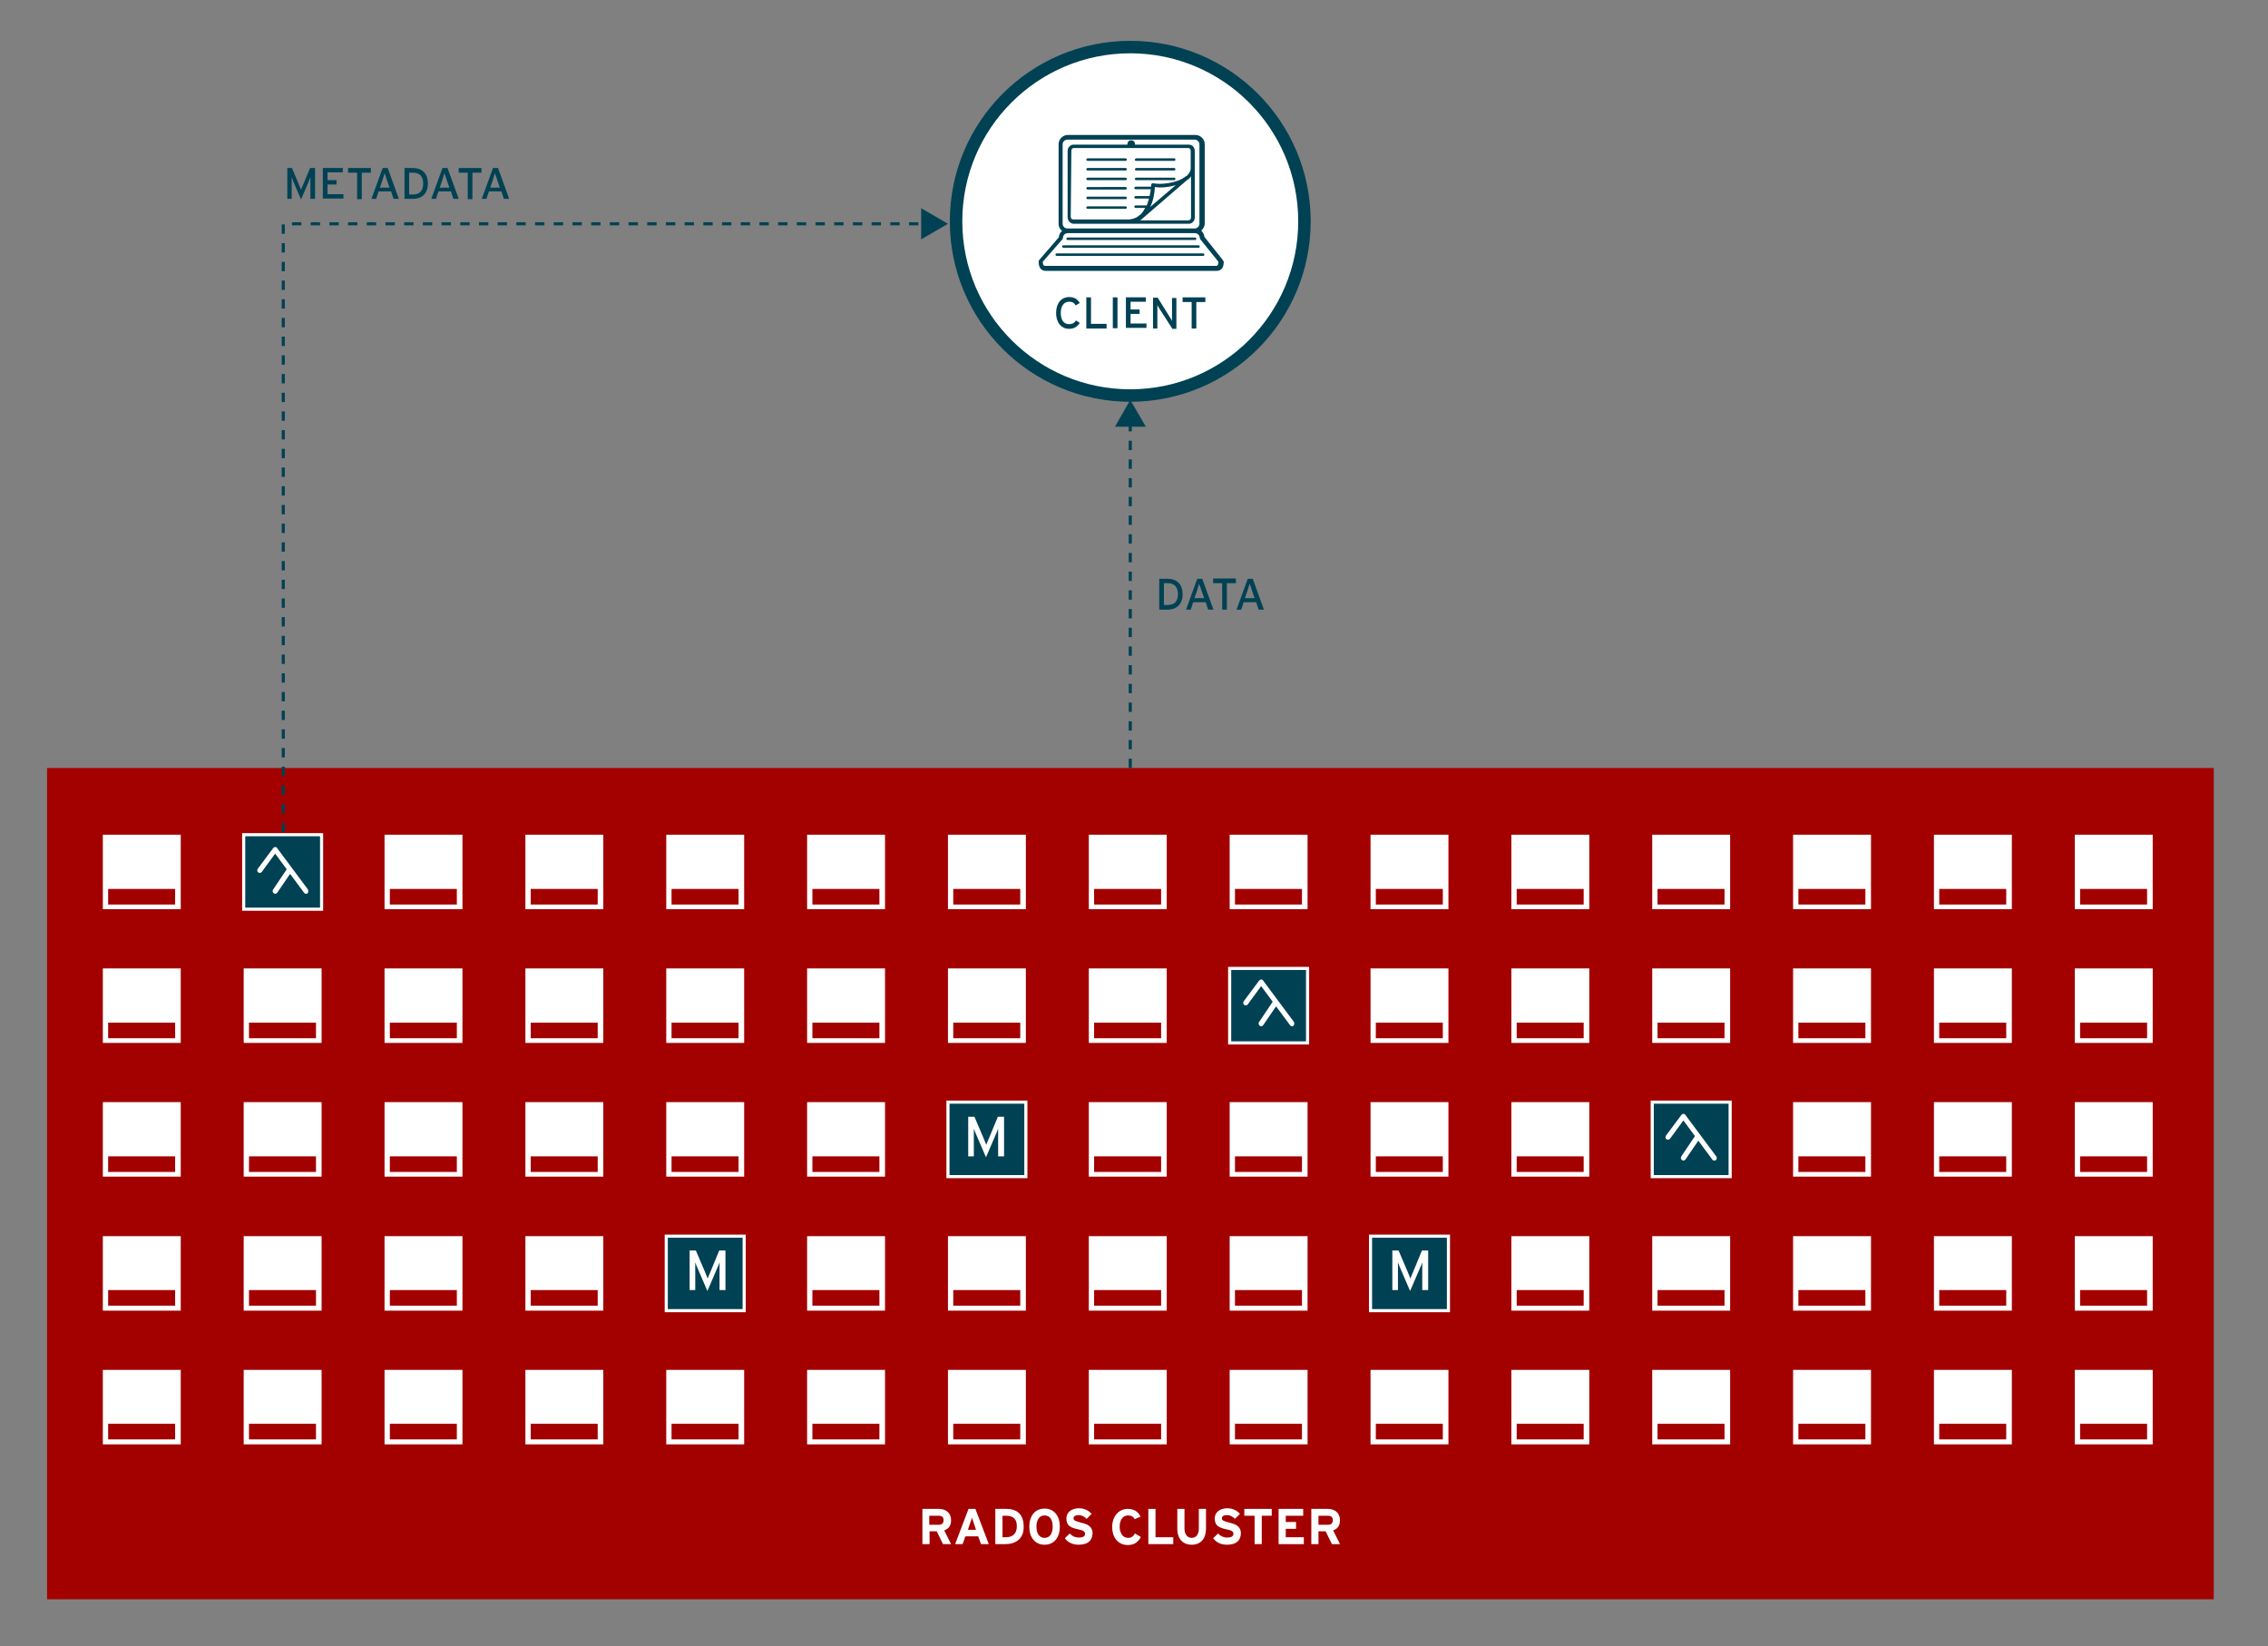 <?xml version="1.0" encoding="utf-8"?>
<!-- Generator: Adobe Illustrator 22.0.1, SVG Export Plug-In . SVG Version: 6.00 Build 0)  -->
<svg version="1.1" id="Layer_1" xmlns="http://www.w3.org/2000/svg" xmlns:xlink="http://www.w3.org/1999/xlink" x="0px" y="0px"
	 width="727.8px" height="528.1px" viewBox="0 0 727.8 528.1" style="enable-background:new 0 0 727.8 528.1;" xml:space="preserve"
	>
<rect x="0" y="0" width="727.8" height="528.1" fill="#808080" stroke="none"/>
<style type="text/css">
	.st0{fill:#FFFFFF;stroke:#004153;stroke-width:4;stroke-miterlimit:10;}
	.st1{fill:#A30000;}
	.st2{fill:#FFFFFF;}
	.st3{fill:none;stroke:#004153;stroke-miterlimit:10;stroke-dasharray:3,3;}
	.st4{fill:#004153;}
	.st5{fill:#004153;stroke:#FFFFFF;stroke-miterlimit:10;}
	.st6{fill:#FFFFFF;stroke:#004153;stroke-width:0.5;stroke-miterlimit:10;}
</style>
<circle class="st0" cx="362.7" cy="71" r="55.9"/>
<rect x="15.1" y="246.4" class="st1" width="695.3" height="266.7"/>
<g>
	<line class="st2" x1="362.7" y1="246.4" x2="362.7" y2="128.3"/>
	<g>
		<line class="st3" x1="362.7" y1="246.4" x2="362.7" y2="135.5"/>
		<g>
			<polygon class="st4" points="367.7,136.9 362.7,128.3 357.8,136.9 			"/>
		</g>
	</g>
</g>
<g>
	<g>
		<polyline class="st3" points="90.9,267 90.9,71.8 297,71.8 		"/>
		<g>
			<polygon class="st4" points="295.6,76.8 304.2,71.8 295.6,66.8 			"/>
		</g>
	</g>
</g>
<g>
	<rect x="33" y="267.8" class="st2" width="25" height="23.9"/>
	<rect x="34.7" y="285.2" class="st1" width="21.5" height="5"/>
</g>
<rect x="78.2" y="267.8" class="st5" width="25" height="23.9"/>
<g>
	<rect x="123.4" y="267.8" class="st2" width="25" height="23.9"/>
	<rect x="125.1" y="285.2" class="st1" width="21.5" height="5"/>
</g>
<g>
	<rect x="168.6" y="267.8" class="st2" width="25" height="23.9"/>
	<rect x="170.3" y="285.2" class="st1" width="21.5" height="5"/>
</g>
<g>
	<rect x="213.8" y="267.8" class="st2" width="25" height="23.9"/>
	<rect x="215.5" y="285.2" class="st1" width="21.5" height="5"/>
</g>
<g>
	<rect x="259" y="267.8" class="st2" width="25" height="23.9"/>
	<rect x="260.7" y="285.2" class="st1" width="21.5" height="5"/>
</g>
<g>
	<rect x="304.2" y="267.8" class="st2" width="25" height="23.9"/>
	<rect x="305.9" y="285.2" class="st1" width="21.5" height="5"/>
</g>
<g>
	<rect x="349.4" y="267.8" class="st2" width="25" height="23.9"/>
	<rect x="351.1" y="285.2" class="st1" width="21.5" height="5"/>
</g>
<g>
	<rect x="394.6" y="267.8" class="st2" width="25" height="23.9"/>
	<rect x="396.3" y="285.2" class="st1" width="21.5" height="5"/>
</g>
<g>
	<rect x="439.8" y="267.8" class="st2" width="25" height="23.9"/>
	<rect x="441.5" y="285.2" class="st1" width="21.5" height="5"/>
</g>
<g>
	<rect x="485" y="267.8" class="st2" width="25" height="23.9"/>
	<rect x="486.7" y="285.2" class="st1" width="21.5" height="5"/>
</g>
<g>
	<rect x="530.2" y="267.8" class="st2" width="25" height="23.9"/>
	<rect x="531.9" y="285.2" class="st1" width="21.5" height="5"/>
</g>
<g>
	<rect x="575.4" y="267.8" class="st2" width="25" height="23.9"/>
	<rect x="577.1" y="285.2" class="st1" width="21.5" height="5"/>
</g>
<g>
	<rect x="620.6" y="267.8" class="st2" width="25" height="23.9"/>
	<rect x="622.3" y="285.2" class="st1" width="21.5" height="5"/>
</g>
<g>
	<g>
		<rect x="665.8" y="267.8" class="st2" width="25" height="23.9"/>
	</g>
	<rect x="667.5" y="285.2" class="st1" width="21.5" height="5"/>
</g>
<g>
	<rect x="33" y="310.7" class="st2" width="25" height="23.9"/>
	<rect x="34.7" y="328.1" class="st1" width="21.5" height="5"/>
</g>
<g>
	<rect x="78.2" y="310.7" class="st2" width="25" height="23.9"/>
	<rect x="79.9" y="328.1" class="st1" width="21.5" height="5"/>
</g>
<g>
	<rect x="123.4" y="310.7" class="st2" width="25" height="23.9"/>
	<rect x="125.1" y="328.1" class="st1" width="21.5" height="5"/>
</g>
<g>
	<rect x="168.6" y="310.7" class="st2" width="25" height="23.9"/>
	<rect x="170.3" y="328.1" class="st1" width="21.5" height="5"/>
</g>
<g>
	<rect x="213.8" y="310.7" class="st2" width="25" height="23.9"/>
	<rect x="215.5" y="328.1" class="st1" width="21.5" height="5"/>
</g>
<g>
	<rect x="259" y="310.7" class="st2" width="25" height="23.9"/>
	<rect x="260.7" y="328.1" class="st1" width="21.5" height="5"/>
</g>
<g>
	<rect x="304.2" y="310.7" class="st2" width="25" height="23.9"/>
	<rect x="305.9" y="328.1" class="st1" width="21.5" height="5"/>
</g>
<g>
	<rect x="349.4" y="310.7" class="st2" width="25" height="23.9"/>
	<rect x="351.1" y="328.1" class="st1" width="21.5" height="5"/>
</g>
<rect x="394.6" y="310.7" class="st5" width="25" height="23.9"/>
<g>
	<rect x="439.8" y="310.7" class="st2" width="25" height="23.9"/>
	<rect x="441.5" y="328.1" class="st1" width="21.5" height="5"/>
</g>
<g>
	<rect x="485" y="310.7" class="st2" width="25" height="23.9"/>
	<rect x="486.7" y="328.1" class="st1" width="21.5" height="5"/>
</g>
<g>
	<rect x="530.2" y="310.7" class="st2" width="25" height="23.9"/>
	<rect x="531.9" y="328.1" class="st1" width="21.5" height="5"/>
</g>
<g>
	<rect x="575.4" y="310.7" class="st2" width="25" height="23.9"/>
	<rect x="577.1" y="328.1" class="st1" width="21.5" height="5"/>
</g>
<g>
	<rect x="620.6" y="310.7" class="st2" width="25" height="23.9"/>
	<rect x="622.3" y="328.1" class="st1" width="21.5" height="5"/>
</g>
<g>
	<g>
		<rect x="665.8" y="310.7" class="st2" width="25" height="23.9"/>
	</g>
	<rect x="667.5" y="328.1" class="st1" width="21.5" height="5"/>
</g>
<g>
	<rect x="33" y="353.6" class="st2" width="25" height="23.9"/>
	<rect x="34.7" y="371" class="st1" width="21.5" height="5"/>
</g>
<g>
	<rect x="78.2" y="353.6" class="st2" width="25" height="23.9"/>
	<rect x="79.9" y="371" class="st1" width="21.5" height="5"/>
</g>
<g>
	<rect x="123.4" y="353.6" class="st2" width="25" height="23.9"/>
	<rect x="125.1" y="371" class="st1" width="21.5" height="5"/>
</g>
<g>
	<rect x="168.6" y="353.6" class="st2" width="25" height="23.9"/>
	<rect x="170.3" y="371" class="st1" width="21.5" height="5"/>
</g>
<g>
	<rect x="213.8" y="353.6" class="st2" width="25" height="23.9"/>
	<rect x="215.5" y="371" class="st1" width="21.5" height="5"/>
</g>
<g>
	<rect x="259" y="353.6" class="st2" width="25" height="23.9"/>
	<rect x="260.7" y="371" class="st1" width="21.5" height="5"/>
</g>
<rect x="304.2" y="353.6" class="st5" width="25" height="23.9"/>
<g>
	<rect x="349.4" y="353.6" class="st2" width="25" height="23.9"/>
	<rect x="351.1" y="371" class="st1" width="21.5" height="5"/>
</g>
<g>
	<rect x="394.6" y="353.6" class="st2" width="25" height="23.9"/>
	<rect x="396.3" y="371" class="st1" width="21.5" height="5"/>
</g>
<g>
	<rect x="439.8" y="353.6" class="st2" width="25" height="23.9"/>
	<rect x="441.5" y="371" class="st1" width="21.5" height="5"/>
</g>
<g>
	<rect x="485" y="353.6" class="st2" width="25" height="23.9"/>
	<rect x="486.7" y="371" class="st1" width="21.5" height="5"/>
</g>
<rect x="530.2" y="353.6" class="st5" width="25" height="23.9"/>
<g>
	<rect x="575.4" y="353.6" class="st2" width="25" height="23.9"/>
	<rect x="577.1" y="371" class="st1" width="21.5" height="5"/>
</g>
<g>
	<rect x="620.6" y="353.6" class="st2" width="25" height="23.9"/>
	<rect x="622.3" y="371" class="st1" width="21.5" height="5"/>
</g>
<g>
	<g>
		<rect x="665.8" y="353.6" class="st2" width="25" height="23.9"/>
	</g>
	<rect x="667.5" y="371" class="st1" width="21.5" height="5"/>
</g>
<g>
	<rect x="33" y="396.6" class="st2" width="25" height="23.9"/>
	<rect x="34.7" y="413.9" class="st1" width="21.5" height="5"/>
</g>
<g>
	<rect x="78.2" y="396.6" class="st2" width="25" height="23.9"/>
	<rect x="79.9" y="413.9" class="st1" width="21.5" height="5"/>
</g>
<g>
	<rect x="123.4" y="396.6" class="st2" width="25" height="23.9"/>
	<rect x="125.1" y="413.9" class="st1" width="21.5" height="5"/>
</g>
<g>
	<rect x="168.6" y="396.6" class="st2" width="25" height="23.9"/>
	<rect x="170.3" y="413.9" class="st1" width="21.5" height="5"/>
</g>
<rect x="213.8" y="396.6" class="st5" width="25" height="23.9"/>
<g>
	<rect x="259" y="396.6" class="st2" width="25" height="23.9"/>
	<rect x="260.7" y="413.9" class="st1" width="21.5" height="5"/>
</g>
<g>
	<rect x="304.2" y="396.6" class="st2" width="25" height="23.9"/>
	<rect x="305.9" y="413.9" class="st1" width="21.5" height="5"/>
</g>
<g>
	<rect x="349.4" y="396.6" class="st2" width="25" height="23.9"/>
	<rect x="351.1" y="413.9" class="st1" width="21.5" height="5"/>
</g>
<g>
	<rect x="394.6" y="396.6" class="st2" width="25" height="23.9"/>
	<rect x="396.3" y="413.9" class="st1" width="21.5" height="5"/>
</g>
<rect x="439.8" y="396.6" class="st5" width="25" height="23.9"/>
<g>
	<rect x="485" y="396.6" class="st2" width="25" height="23.9"/>
	<rect x="486.7" y="413.9" class="st1" width="21.5" height="5"/>
</g>
<g>
	<rect x="530.2" y="396.6" class="st2" width="25" height="23.9"/>
	<rect x="531.9" y="413.9" class="st1" width="21.5" height="5"/>
</g>
<g>
	<rect x="575.4" y="396.6" class="st2" width="25" height="23.9"/>
	<rect x="577.1" y="413.9" class="st1" width="21.5" height="5"/>
</g>
<g>
	<rect x="620.6" y="396.6" class="st2" width="25" height="23.9"/>
	<rect x="622.3" y="413.9" class="st1" width="21.5" height="5"/>
</g>
<g>
	<g>
		<rect x="665.8" y="396.6" class="st2" width="25" height="23.9"/>
	</g>
	<rect x="667.5" y="413.9" class="st1" width="21.5" height="5"/>
</g>
<g>
	<rect x="33" y="439.5" class="st2" width="25" height="23.9"/>
	<rect x="34.7" y="456.8" class="st1" width="21.5" height="5"/>
</g>
<g>
	<rect x="78.2" y="439.5" class="st2" width="25" height="23.9"/>
	<rect x="79.9" y="456.8" class="st1" width="21.5" height="5"/>
</g>
<g>
	<rect x="123.4" y="439.5" class="st2" width="25" height="23.9"/>
	<rect x="125.1" y="456.8" class="st1" width="21.5" height="5"/>
</g>
<g>
	<rect x="168.6" y="439.5" class="st2" width="25" height="23.9"/>
	<rect x="170.3" y="456.8" class="st1" width="21.5" height="5"/>
</g>
<g>
	<rect x="213.8" y="439.5" class="st2" width="25" height="23.9"/>
	<rect x="215.5" y="456.8" class="st1" width="21.5" height="5"/>
</g>
<g>
	<rect x="259" y="439.5" class="st2" width="25" height="23.9"/>
	<rect x="260.7" y="456.8" class="st1" width="21.5" height="5"/>
</g>
<g>
	<rect x="304.2" y="439.5" class="st2" width="25" height="23.9"/>
	<rect x="305.9" y="456.8" class="st1" width="21.5" height="5"/>
</g>
<g>
	<rect x="349.4" y="439.5" class="st2" width="25" height="23.9"/>
	<rect x="351.1" y="456.8" class="st1" width="21.5" height="5"/>
</g>
<g>
	<rect x="394.6" y="439.5" class="st2" width="25" height="23.9"/>
	<rect x="396.3" y="456.8" class="st1" width="21.5" height="5"/>
</g>
<g>
	<rect x="439.8" y="439.5" class="st2" width="25" height="23.9"/>
	<rect x="441.5" y="456.8" class="st1" width="21.5" height="5"/>
</g>
<g>
	<rect x="485" y="439.5" class="st2" width="25" height="23.9"/>
	<rect x="486.7" y="456.8" class="st1" width="21.5" height="5"/>
</g>
<g>
	<rect x="530.2" y="439.5" class="st2" width="25" height="23.9"/>
	<rect x="531.9" y="456.8" class="st1" width="21.5" height="5"/>
</g>
<g>
	<rect x="575.4" y="439.5" class="st2" width="25" height="23.9"/>
	<rect x="577.1" y="456.8" class="st1" width="21.5" height="5"/>
</g>
<g>
	<rect x="620.6" y="439.5" class="st2" width="25" height="23.9"/>
	<rect x="622.3" y="456.8" class="st1" width="21.5" height="5"/>
</g>
<g>
	<g>
		<rect x="665.8" y="439.5" class="st2" width="25" height="23.9"/>
	</g>
	<rect x="667.5" y="456.8" class="st1" width="21.5" height="5"/>
</g>
<path class="st6" d="M99,285.2l-9.9-13.3c-0.2-0.3-0.5-0.4-0.8-0.4c0,0,0,0,0,0c-0.3,0-0.6,0.2-0.8,0.4l-5,6.7
	c-0.3,0.5-0.3,1.1,0.2,1.5c0.5,0.3,1.1,0.3,1.5-0.2l4.1-5.6l3.4,4.6l-4.3,6.4c-0.3,0.5-0.2,1.1,0.3,1.5c0.2,0.1,0.4,0.2,0.6,0.2
	c0.3,0,0.7-0.2,0.9-0.5l3.9-5.7l4.3,5.8c0.2,0.3,0.5,0.4,0.9,0.4c0.2,0,0.4-0.1,0.6-0.2C99.2,286.3,99.3,285.7,99,285.2z"/>
<path class="st6" d="M415.4,327.7l-9.9-13.3c-0.2-0.3-0.5-0.4-0.8-0.4c0,0,0,0,0,0c-0.3,0-0.6,0.2-0.8,0.4l-5,6.7
	c-0.3,0.5-0.3,1.1,0.2,1.5c0.5,0.3,1.1,0.3,1.5-0.2l4.1-5.6l3.4,4.6l-4.3,6.4c-0.3,0.5-0.2,1.1,0.3,1.5c0.2,0.1,0.4,0.2,0.6,0.2
	c0.3,0,0.7-0.2,0.9-0.5l3.9-5.7l4.3,5.8c0.2,0.3,0.5,0.4,0.9,0.4c0.2,0,0.4-0.1,0.6-0.2C415.6,328.8,415.7,328.1,415.4,327.7z"/>
<path class="st6" d="M550.9,370.8l-9.9-13.3c-0.2-0.3-0.5-0.4-0.8-0.4c0,0,0,0,0,0c-0.3,0-0.6,0.2-0.8,0.4l-5,6.7
	c-0.3,0.5-0.3,1.1,0.2,1.5c0.5,0.3,1.1,0.3,1.5-0.2l4.1-5.6l3.4,4.6l-4.3,6.4c-0.3,0.5-0.2,1.1,0.3,1.5c0.2,0.1,0.4,0.2,0.6,0.2
	c0.3,0,0.7-0.2,0.9-0.5l3.9-5.7l4.3,5.8c0.2,0.3,0.5,0.4,0.9,0.4c0.2,0,0.4-0.1,0.6-0.2C551.2,372,551.3,371.3,550.9,370.8z"/>
<g>
	<path class="st2" d="M320.3,371v-6.7c0-0.8,0-1.9,0-2.2c-0.1,0.4-0.5,1.3-0.8,2l-3.1,7.2l-3.1-7.2c-0.3-0.7-0.7-1.6-0.8-2
		c0,0.4,0,1.5,0,2.2v6.7h-1.8v-12.7h2l2.9,6.8c0.3,0.7,0.7,1.7,0.9,2.2c0.2-0.5,0.5-1.4,0.9-2.2l2.8-6.8h2V371H320.3z"/>
</g>
<g>
	<g>
		<path class="st4" d="M343.1,105.5c-2.6,0-4.2-2.1-4.2-5.1s1.6-5.1,4.2-5.1c1.6,0,2.7,0.7,3.4,1.9l-1.3,0.8c-0.5-0.8-1-1.2-2.1-1.2
			c-1.7,0-2.7,1.4-2.7,3.6s0.9,3.6,2.7,3.6c1,0,1.7-0.4,2.2-1.2l1.2,0.8C345.8,104.8,344.6,105.5,343.1,105.5z"/>
		<path class="st4" d="M348.6,105.3v-9.9h1.5v8.5h5v1.5H348.6z"/>
		<path class="st4" d="M357.1,105.3v-9.9h1.5v9.9H357.1z"/>
		<path class="st4" d="M361.3,105.3v-9.9h6.4v1.4h-4.9v2.5h2.9v1.4h-2.9v3.1h5.1v1.4H361.3z"/>
		<path class="st4" d="M376.1,105.3l-4-6.2c-0.2-0.4-0.6-1-0.7-1.2c0,0.4,0,1.7,0,2.3v5.2H370v-9.9h1.5l3.8,6.1
			c0.3,0.4,0.7,1.1,0.8,1.4c0-0.4,0-1.8,0-2.3v-5.1h1.4v9.9H376.1z"/>
		<path class="st4" d="M383.9,96.9v8.5h-1.5v-8.5h-2.9v-1.5h7.3v1.5H383.9z"/>
	</g>
</g>
<g>
	<path class="st4" d="M374.7,195.6H372v-9.9h2.7c2.7,0,4.8,1.5,4.8,5C379.5,194.1,377.3,195.6,374.7,195.6z M374.7,187.1h-1.2v7h1.2
		c2.4,0,3.3-1.4,3.3-3.5S377,187.1,374.7,187.1z"/>
	<path class="st4" d="M387.7,195.6l-0.8-2.4h-4l-0.8,2.4h-1.5l3.6-9.9h1.6l3.6,9.9H387.7z M385.6,189.6c-0.2-0.7-0.6-1.9-0.8-2.3
		c-0.1,0.4-0.5,1.6-0.7,2.3l-0.8,2.3h3.1L385.6,189.6z"/>
	<path class="st4" d="M393.7,187.1v8.5h-1.5v-8.5h-2.9v-1.5h7.3v1.5H393.7z"/>
	<path class="st4" d="M403.9,195.6l-0.8-2.4h-4l-0.8,2.4h-1.5l3.6-9.9h1.6l3.6,9.9H403.9z M401.8,189.6c-0.2-0.7-0.6-1.9-0.8-2.3
		c-0.1,0.4-0.5,1.6-0.7,2.3l-0.8,2.3h3.1L401.8,189.6z"/>
</g>
<g>
	<path class="st2" d="M230.9,413.9v-6.7c0-0.8,0-1.9,0-2.2c-0.1,0.4-0.5,1.3-0.8,2l-3.1,7.2l-3.1-7.2c-0.3-0.7-0.7-1.6-0.8-2
		c0,0.4,0,1.5,0,2.2v6.7h-1.8v-12.7h2l2.9,6.8c0.3,0.7,0.7,1.7,0.9,2.2c0.2-0.5,0.5-1.4,0.9-2.2l2.8-6.8h2v12.7H230.9z"/>
</g>
<g>
	<path class="st2" d="M456.4,413.9v-6.7c0-0.8,0-1.9,0-2.2c-0.1,0.4-0.5,1.3-0.8,2l-3.1,7.2l-3.1-7.2c-0.3-0.7-0.7-1.6-0.8-2
		c0,0.4,0,1.5,0,2.2v6.7h-1.8v-12.7h2l2.9,6.8c0.3,0.7,0.7,1.7,0.9,2.2c0.2-0.5,0.5-1.4,0.9-2.2l2.8-6.8h2v12.7H456.4z"/>
</g>
<g>
	<path class="st4" d="M99.6,63.8v-5.3c0-0.6,0-1.5,0-1.7c-0.1,0.3-0.4,1-0.6,1.6L96.6,64l-2.4-5.6c-0.2-0.6-0.5-1.3-0.6-1.6
		c0,0.3,0,1.1,0,1.7v5.3h-1.4v-9.9h1.5l2.2,5.3c0.2,0.6,0.6,1.3,0.7,1.7c0.1-0.4,0.4-1.1,0.7-1.7l2.2-5.3h1.6v9.9H99.6z"/>
	<path class="st4" d="M103.6,63.8v-9.9h6.4v1.4h-4.9v2.5h2.9v1.4h-2.9v3.1h5.1v1.4H103.6z"/>
	<path class="st4" d="M116.1,55.4v8.5h-1.5v-8.5h-2.9v-1.5h7.3v1.5H116.1z"/>
	<path class="st4" d="M126.3,63.8l-0.8-2.4h-4l-0.8,2.4h-1.5l3.6-9.9h1.6l3.6,9.9H126.3z M124.2,57.9c-0.2-0.7-0.6-1.9-0.8-2.3
		c-0.1,0.4-0.5,1.6-0.7,2.3l-0.8,2.3h3.1L124.2,57.9z"/>
	<path class="st4" d="M132.5,63.8h-2.7v-9.9h2.7c2.7,0,4.8,1.5,4.8,5C137.3,62.4,135.1,63.8,132.5,63.8z M132.5,55.4h-1.2v7h1.2
		c2.4,0,3.3-1.4,3.3-3.5S134.9,55.4,132.5,55.4z"/>
	<path class="st4" d="M145.5,63.8l-0.8-2.4h-4l-0.8,2.4h-1.5l3.6-9.9h1.6l3.6,9.9H145.5z M143.4,57.9c-0.2-0.7-0.6-1.9-0.8-2.3
		c-0.1,0.4-0.5,1.6-0.7,2.3l-0.8,2.3h3.1L143.4,57.9z"/>
	<path class="st4" d="M151.6,55.4v8.5h-1.5v-8.5h-2.9v-1.5h7.3v1.5H151.6z"/>
	<path class="st4" d="M161.7,63.8l-0.8-2.4h-4l-0.8,2.4h-1.5l3.6-9.9h1.6l3.6,9.9H161.7z M159.6,57.9c-0.2-0.7-0.6-1.9-0.8-2.3
		c-0.1,0.4-0.5,1.6-0.7,2.3l-0.8,2.3h3.1L159.6,57.9z"/>
</g>
<g>
	<g>
		<path class="st4" d="M344.6,71.8h36.9c1,0,1.9-0.9,1.9-2V48.4c0-1.1-0.8-2-1.9-2h-17.3c0-0.1,0-0.1,0-0.2c0-0.7-0.5-1.2-1.2-1.2
			s-1.2,0.5-1.2,1.2c0,0.1,0,0.1,0,0.2h-17.3c-1,0-1.9,0.9-1.9,2v21.4C342.7,70.9,343.5,71.8,344.6,71.8 M381.4,70.7h-15.5
			c0.4-0.3,0.8-0.6,1.2-1l13.9-12c0,0,0,0,0.1,0c0.4-0.3,0.8-0.7,1.1-1.1v13.2C382.2,70.3,381.8,70.7,381.4,70.7 M370.6,60
			c1.8,0.3,4.3,0.1,6.7-0.6l-8.2,7C370.1,64.4,370.5,62,370.6,60 M343.8,48.4c0-0.5,0.3-0.9,0.7-0.9h36.9c0.4,0,0.7,0.4,0.7,0.9v5.4
			c0,0,0,0,0,0.1c0,1-0.5,1.9-1.4,2.6c0,0,0,0-0.1,0l-0.4,0.3c-2.7,2-7.8,2.5-10.1,2c-0.2,0-0.3,0-0.5,0.1c-0.1,0.1-0.2,0.3-0.2,0.4
			c0,0.1,0,0.3,0,0.6h-5c-0.2,0-0.4,0.2-0.4,0.4c0,0.2,0.2,0.4,0.4,0.4h4.9c-0.1,0.6-0.2,1.4-0.4,2.2h-4.5c-0.2,0-0.4,0.2-0.4,0.4
			c0,0.2,0.2,0.4,0.4,0.4h4.3c-0.2,0.7-0.4,1.5-0.7,2.2h-3.6c-0.2,0-0.4,0.2-0.4,0.4c0,0.2,0.2,0.4,0.4,0.4h3.1
			c-0.4,0.7-0.8,1.4-1.4,2l-0.4,0.3c0,0-0.1,0.1-0.1,0.1c-0.9,0.8-2,1.2-3.3,1.3h-18c-0.4,0-0.7-0.4-0.7-0.9L343.8,48.4L343.8,48.4z
			"/>
		<path class="st4" d="M342.6,77h40.9c0.2,0,0.4-0.2,0.4-0.4c0-0.2-0.2-0.4-0.4-0.4h-40.9c-0.2,0-0.4,0.2-0.4,0.4
			C342.2,76.8,342.4,77,342.6,77"/>
		<path class="st4" d="M338.7,81.7c0,0.2,0.2,0.4,0.4,0.4h47c0.2,0,0.4-0.2,0.4-0.4c0-0.2-0.2-0.4-0.4-0.4h-47
			C338.8,81.3,338.7,81.5,338.7,81.7"/>
		<path class="st4" d="M392.3,83.3l-5.8-7.3c-0.1-0.8-0.5-1.5-1-2c0.6-0.6,1.1-1.4,1.1-2.3V46.3c0-1.7-1.4-3-3-3h-40.9
			c-1.7,0-3,1.4-3,3v25.5c0,0.9,0.4,1.7,1.1,2.3c-0.6,0.5-1,1.2-1,2l-6.3,7.3c-0.1,0.1-0.2,0.3-0.2,0.5c0,2,0.8,3,2.3,3h54.8
			c1.5,0,2.3-1,2.3-3C392.4,83.6,392.4,83.4,392.3,83.3 M341,46.3c0-0.8,0.7-1.5,1.5-1.5h40.9c0.8,0,1.5,0.7,1.5,1.5v25.5
			c0,0.8-0.7,1.5-1.5,1.5h-40.9c-0.8,0-1.5-0.7-1.5-1.5V46.3z M390.2,85.3h-54.8c-0.3,0-0.7,0-0.8-1.3l6.3-7.2
			c0.1-0.1,0.2-0.3,0.2-0.5c0-0.8,0.7-1.5,1.5-1.5h40.9c0.8,0,1.5,0.7,1.5,1.5c0,0.2,0.1,0.3,0.2,0.5l5.8,7.2
			C390.9,85.3,390.5,85.3,390.2,85.3"/>
		<path class="st4" d="M341.2,79.5h43.4c0.2,0,0.4-0.2,0.4-0.4c0-0.2-0.2-0.4-0.4-0.4h-43.4c-0.2,0-0.4,0.2-0.4,0.4
			C340.9,79.4,341,79.5,341.2,79.5"/>
		<path class="st4" d="M349,51.6h12.2c0.2,0,0.4-0.2,0.4-0.4c0-0.2-0.2-0.4-0.4-0.4H349c-0.2,0-0.4,0.2-0.4,0.4
			C348.6,51.4,348.8,51.6,349,51.6"/>
		<path class="st4" d="M349,54.7h12.2c0.2,0,0.4-0.2,0.4-0.4c0-0.2-0.2-0.4-0.4-0.4H349c-0.2,0-0.4,0.2-0.4,0.4S348.8,54.7,349,54.7
			"/>
		<path class="st4" d="M349,57.8h12.2c0.2,0,0.4-0.2,0.4-0.4c0-0.2-0.2-0.4-0.4-0.4H349c-0.2,0-0.4,0.2-0.4,0.4
			C348.6,57.6,348.8,57.8,349,57.8"/>
		<path class="st4" d="M349,60.8h12.2c0.2,0,0.4-0.2,0.4-0.4c0-0.2-0.2-0.4-0.4-0.4H349c-0.2,0-0.4,0.2-0.4,0.4
			C348.6,60.6,348.8,60.8,349,60.8"/>
		<path class="st4" d="M349,63.9h12.2c0.2,0,0.4-0.2,0.4-0.4c0-0.2-0.2-0.4-0.4-0.4H349c-0.2,0-0.4,0.2-0.4,0.4
			C348.6,63.7,348.8,63.9,349,63.9"/>
		<path class="st4" d="M349,67h12.2c0.2,0,0.4-0.2,0.4-0.4c0-0.2-0.2-0.4-0.4-0.4H349c-0.2,0-0.4,0.2-0.4,0.4
			C348.6,66.8,348.8,67,349,67"/>
		<path class="st4" d="M364.6,51.6h12.2c0.2,0,0.4-0.2,0.4-0.4c0-0.2-0.2-0.4-0.4-0.4h-12.2c-0.2,0-0.4,0.2-0.4,0.4
			C364.1,51.4,364.3,51.6,364.6,51.6"/>
		<path class="st4" d="M364.6,54.7h12.2c0.2,0,0.4-0.2,0.4-0.4c0-0.2-0.2-0.4-0.4-0.4h-12.2c-0.2,0-0.4,0.2-0.4,0.4
			S364.3,54.7,364.6,54.7"/>
		<path class="st4" d="M364.6,57.8h12.2c0.2,0,0.4-0.2,0.4-0.4c0-0.2-0.2-0.4-0.4-0.4h-12.2c-0.2,0-0.4,0.2-0.4,0.4
			C364.1,57.6,364.3,57.8,364.6,57.8"/>
	</g>
</g>
<g>
	<g>
		<path class="st2" d="M302.6,495.4l-2-4.1h-2.3v4.1H296v-11.3h5.3c2.1,0,3.9,1.2,3.9,3.6c0,1.7-0.7,2.8-2.2,3.3l2.2,4.4H302.6z
			 M301.2,486.3h-3v2.9h3c1.1,0,1.6-0.5,1.6-1.5C302.8,486.7,302.2,486.3,301.2,486.3z"/>
		<path class="st2" d="M314.8,495.4l-0.9-2.5h-4.1l-0.9,2.5h-2.4l4.3-11.3h2.2l4.3,11.3H314.8z M312.5,488.7
			c-0.2-0.7-0.5-1.3-0.6-1.8c-0.1,0.4-0.3,1.1-0.6,1.8l-0.7,2.1h2.6L312.5,488.7z"/>
		<path class="st2" d="M322.8,495.4h-3.4v-11.3h3.5c3.2,0,5.6,1.5,5.6,5.7C328.6,493.8,325.7,495.4,322.8,495.4z M322.9,486.3h-1.2
			v6.9h1.1c2.4,0,3.5-1.4,3.5-3.5C326.3,487.5,325.3,486.3,322.9,486.3z"/>
		<path class="st2" d="M335.2,495.6c-3.1,0-4.9-2.4-4.9-5.8s1.8-5.8,4.9-5.8s4.9,2.4,4.9,5.8S338.3,495.6,335.2,495.6z M335.2,486.2
			c-1.8,0-2.6,1.6-2.6,3.6c0,2,0.8,3.6,2.6,3.6c1.8,0,2.6-1.6,2.6-3.6C337.8,487.7,337,486.2,335.2,486.2z"/>
		<path class="st2" d="M346.1,495.6c-1.9,0-3.5-0.8-4.4-2.1l1.6-1.5c0.8,0.9,1.8,1.3,2.9,1.3c1.3,0,2-0.4,2-1.2
			c0-0.7-0.4-1.1-2.5-1.5c-2.1-0.5-3.5-1.1-3.5-3.4c0-2.1,1.8-3.3,4-3.3c1.8,0,3.1,0.7,4.1,1.8l-1.6,1.6c-0.7-0.7-1.5-1.2-2.6-1.2
			c-1.2,0-1.6,0.5-1.6,1c0,0.7,0.5,0.9,2.3,1.4c1.8,0.4,3.8,1,3.8,3.5C350.5,494.2,349.2,495.6,346.1,495.6z"/>
		<path class="st2" d="M364.1,487.4c-0.4-0.8-1.1-1.2-2.1-1.2c-1.7,0-2.7,1.5-2.7,3.6c0,2,1,3.6,2.7,3.6c1,0,1.6-0.4,2.2-1.4
			l1.9,1.1c-0.8,1.6-2.1,2.6-4.2,2.6c-3,0-5-2.3-5-5.8c0-3.4,2.1-5.8,5-5.8c2.1,0,3.4,1,4.1,2.5L364.1,487.4z"/>
		<path class="st2" d="M368.5,495.4v-11.3h2.3v9.1h5.7v2.2H368.5z"/>
		<path class="st2" d="M382.4,495.6c-2.7,0-4.6-1.8-4.6-5.1v-6.4h2.3v6.3c0,1.8,0.9,3,2.3,3c1.4,0,2.3-1.1,2.3-2.9v-6.4h2.3v6.3
			C387,493.7,385.3,495.6,382.4,495.6z"/>
		<path class="st2" d="M393.7,495.6c-1.9,0-3.5-0.8-4.4-2.1l1.6-1.5c0.8,0.9,1.8,1.3,2.9,1.3c1.3,0,2-0.4,2-1.2
			c0-0.7-0.4-1.1-2.5-1.5c-2.1-0.5-3.5-1.1-3.5-3.4c0-2.1,1.8-3.3,4-3.3c1.8,0,3.1,0.7,4.1,1.8l-1.6,1.6c-0.7-0.7-1.5-1.2-2.6-1.2
			c-1.2,0-1.6,0.5-1.6,1c0,0.7,0.5,0.9,2.3,1.4c1.8,0.4,3.8,1,3.8,3.5C398.1,494.2,396.8,495.6,393.7,495.6z"/>
		<path class="st2" d="M404.9,486.3v9.1h-2.3v-9.1h-3.3v-2.2h8.8v2.2H404.9z"/>
		<path class="st2" d="M410.3,495.4v-11.3h7.9v2.2h-5.6v2h3.3v2.2h-3.3v2.7h5.8v2.2H410.3z"/>
		<path class="st2" d="M427.4,495.4l-2-4.1h-2.3v4.1h-2.3v-11.3h5.3c2.1,0,3.9,1.2,3.9,3.6c0,1.7-0.7,2.8-2.2,3.3l2.2,4.4H427.4z
			 M426.1,486.3h-3v2.9h3c1.1,0,1.6-0.5,1.6-1.5C427.7,486.7,427.1,486.3,426.1,486.3z"/>
	</g>
</g>
<g>
</g>
</svg>
